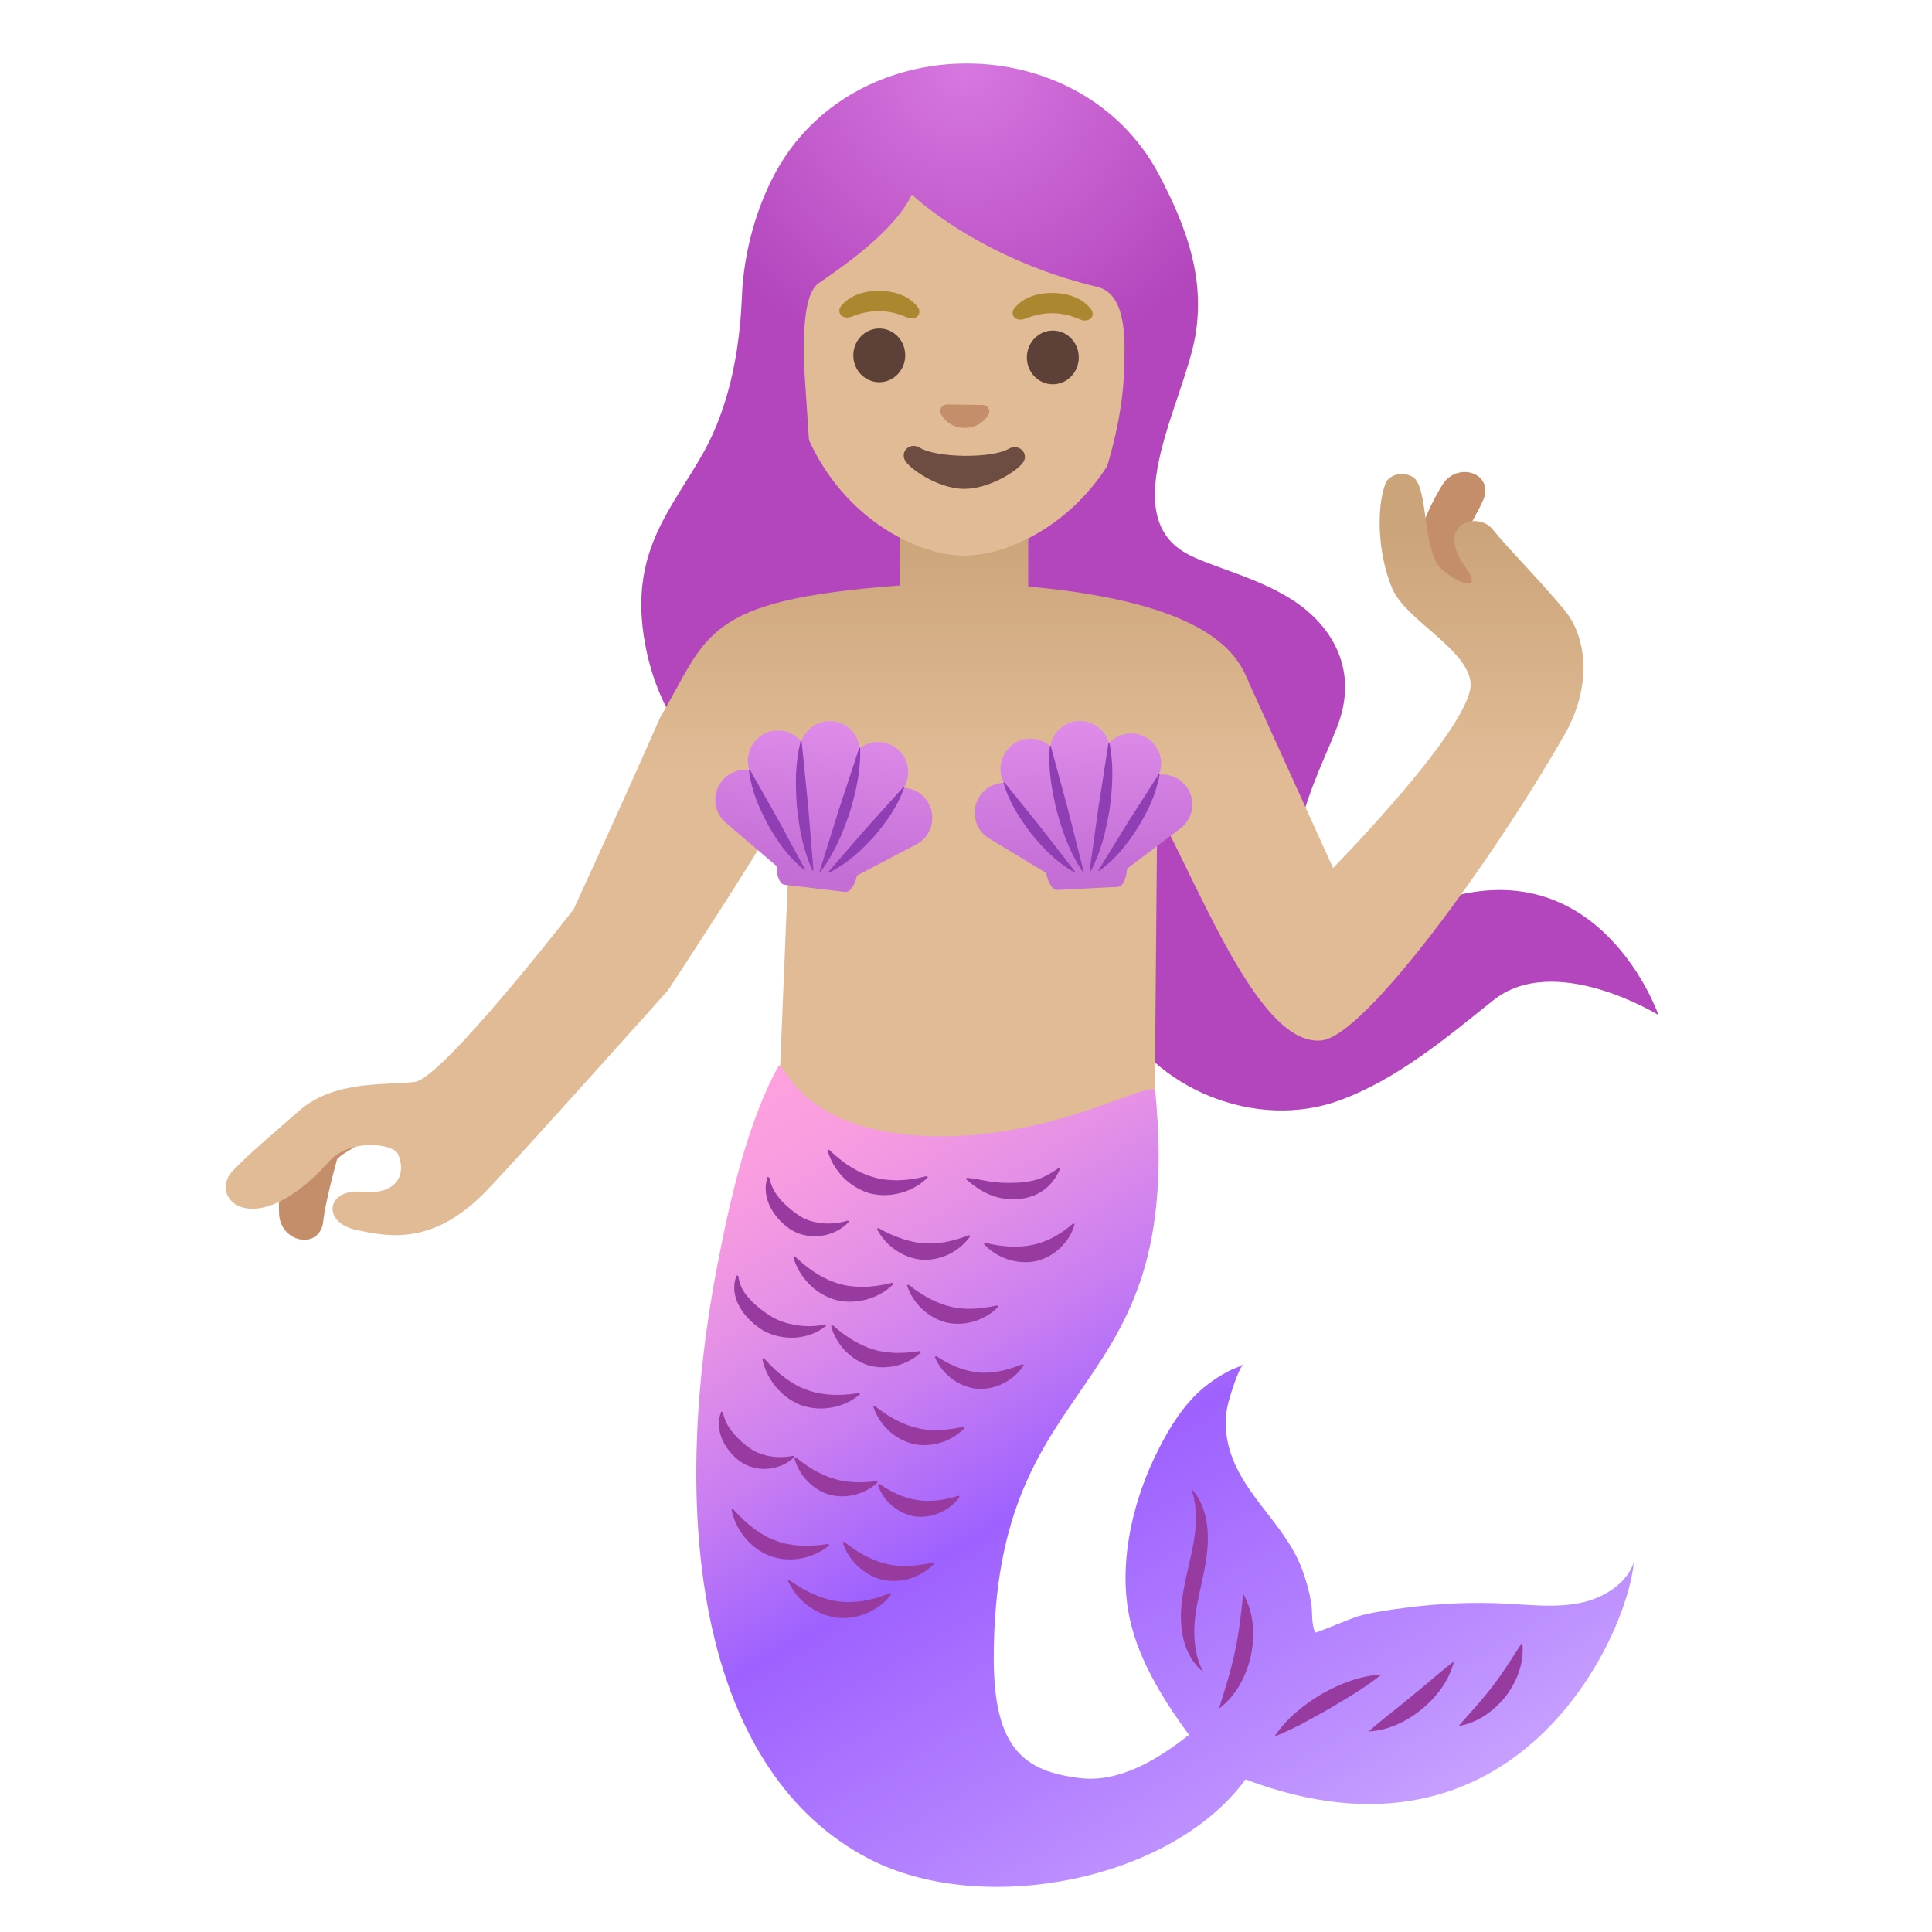 <svg enable-background="new 0 0 128 128" version="1.1" viewBox="0 0 128 128" xmlns="http://www.w3.org/2000/svg"><radialGradient id="a" cx="63.958" cy="125.58" r="20.279" gradientTransform="matrix(1 0 0 -1 0 130)" gradientUnits="userSpaceOnUse"><stop stop-color="#D777E0" offset=".005"/><stop stop-color="#B346BD" offset="1"/></radialGradient><path d="m87 60c-3-3 0.82-9.51 1.74-12.26 1.11-3.32-0.36-6.04-2.74-7.74-2.46-1.75-5.88-2.44-7.48-3.38-4.52-2.62-0.09-9.98 0.67-14.35 0.67-3.85-0.6-7.28-2.4-10.69-5.19-9.84-20.34-9.84-25.52 0.05-1.17 2.24-1.88 4.83-2.08 7.35-0.09 1.1-0.04 6.4-2.55 10.94-2.06 3.71-4.86 6.46-3.99 12.21 1.78 11.73 14.37 14.48 18.42 14.14 1.89-0.16 4.64-0.69 6.31 0.28 4.25 2.47 4.38 6.16 6.45 10.37 2.59 5.27 9.42 8.01 14.93 5.98 3.8-1.4 6.99-4.08 10.15-6.61 4.09-3.29 10.97 0.96 10.97 0.96s-3.88-11.25-14.73-7.53c-4.11 1.41-5.15 3.28-8.15 0.28z" fill="url(#a)"/><path d="m27.02 73.43c-0.21-0.34-0.67-0.47-1.36-0.61-0.16-0.03-0.4-0.09-0.46-0.11-1.15-0.54-3.24 0.12-4.07 0.52-2.59 1.26-2.7 5.45-2.64 7.19 0.04 1.04 0.85 1.69 1.62 1.72h0.05c0.67 0 1.17-0.47 1.25-1.18 0.09-0.83 0.4-2.23 0.91-4.12 0.19-0.38 2-1.29 2.87-1.73 1.51-0.76 1.79-0.93 1.88-1.25 0.04-0.14 0.02-0.32-0.05-0.43z" fill="#C48E6A"/><path d="m98.26 38.21c-0.13-0.08-0.27-0.15-0.41-0.21-0.17-0.08-0.33-0.15-0.48-0.26-0.53-0.4-0.61-1.24-0.46-1.84 0.11-0.42 0.39-0.92 0.68-1.45 0.24-0.44 0.49-0.89 0.7-1.38 0.28-0.66 0.06-1.32-0.54-1.63-0.66-0.34-1.66-0.18-2.19 0.68-0.87 1.42-2.74 4.96-1.16 7.23 0.62 0.9 1.65 1.49 2.74 1.57 0.08 0.01 0.15 0.01 0.23 0.01 0.39 0 0.73-0.08 1.01-0.24 0.48-0.27 0.77-0.77 0.73-1.27-0.02-0.48-0.33-0.91-0.85-1.21z" fill="#C48E6A"/><linearGradient id="b" x1="59.933" x2="59.933" y1="31.984" y2="75.101" gradientUnits="userSpaceOnUse"><stop stop-color="#CCA47A" offset=".073"/><stop stop-color="#E0BB95" offset=".439"/></linearGradient><path d="m103.62 40.38c-2-2.38-3.67-3.99-4.71-5.29s-3.89-0.33-1.83 2.46c1.17 1.59-0.28 1.31-1.58 0.14s-0.82-5.55-1.95-6.12c-0.79-0.4-1.57-0.01-1.75 0.44-0.6 1.52-0.56 4.59 0.43 6.96 0.88 2.11 4.98 4 5.2 6.26 0.26 2.74-9.11 12.28-9.11 12.28s-4.06-8.94-5.56-12.25c-0.6-1.33-1.71-5.25-14.64-6.4v-3.91h-8.5v3.84c-13.14 0.96-12.67 3.32-15.87 8.72-2.54 5.78-5.75 12.74-5.75 12.74s-8.69 11.21-10.52 11.43c-1.84 0.23-5.32-0.14-7.65 1.9-1.33 1.17-3.49 3-4.42 4-1.67 1.79 1.43 4.9 6.38-0.62 1.42-1.58 4.29-1.18 4.58-0.5 0.62 1.46-0.21 2.73-2.38 2.5-2.33-0.25-2.75 2.04-0.33 2.54 2.03 0.42 5.02 1.08 8.58-2.62 2.25-2.34 12-13.25 12-13.25s5.59-8.44 8.19-13l-0.77 18.71 3.34 4.66c1.99 1.12 9.87 5.81 12 5l9.5-7.67 0.17-19.67c3.19 6.02 6.9 15.71 10.9 15.27 2.88-0.32 11.27-11.85 16.08-20.25 1.81-3.15 1.54-6.44-0.03-8.3z" fill="url(#b)"/><path d="m64.15 8.46c6.08 0.08 11.65 4.67 11.53 14.25-0.1 7.7-4.92 12.19-9.09 13.61-0.99 0.34-1.95 0.5-2.8 0.49-0.84-0.01-1.79-0.2-2.77-0.56-4.14-1.51-8.86-6.13-8.76-13.84 0.13-9.57 5.82-14.02 11.89-13.95z" fill="#E0BB95"/><path d="m49.36 26.85c1.04-5.33 0.53-7.24 0.88-9.18 0.3-1.65 1.92-12.53 13.93-12.38 13.72 0.17 13.26 12.74 13.26 12.74l-0.12 4.48s-0.36 2.65-1.87 5.75-3.01 5.26-3.01 5.26 1.99-4.69 2.04-9.15c0.01-1.03 0.39-4.85-1.76-5.36-7.88-1.87-12.3-6.12-12.3-6.12-1.19 2.52-4.86 4.96-6.18 5.88-1.08 0.76-0.97 3.95-0.97 5.3l0.41 6.2c-1.25-0.84-3.64-2-4.31-3.42z" fill="url(#a)"/><path d="m62.58 26.83c0.04-0.01 0.08-0.02 0.11-0.03l2.47 0.03c0.04 0 0.07 0.01 0.11 0.03 0.22 0.09 0.34 0.33 0.23 0.57s-0.61 0.93-1.6 0.92-1.47-0.71-1.58-0.96c-0.09-0.24 0.03-0.47 0.26-0.56z" fill="#C48E6A"/><path d="m60.95 29.67c1.1 0.67 4.75 0.72 5.87 0.07 0.64-0.37 1.29 0.22 1.02 0.8-0.27 0.57-2.27 1.87-3.99 1.85s-3.67-1.37-3.92-1.94c-0.26-0.6 0.39-1.17 1.02-0.78z" fill="#6D4C41"/><g fill="#5D4037"><ellipse transform="matrix(.013 -1 1 .013 45.165 93.083)" cx="69.71" cy="23.68" rx="1.78" ry="1.72"/><ellipse transform="matrix(.013 -1 1 .013 33.967 81.458)" cx="58.22" cy="23.53" rx="1.78" ry="1.72"/></g><g fill="#AB872F"><path d="m67.19 20.44c0.33-0.43 1.1-1.05 2.57-1.03s2.22 0.66 2.54 1.1c0.14 0.19 0.1 0.42 0 0.55-0.1 0.12-0.37 0.24-0.67 0.13s-0.89-0.42-1.89-0.44c-0.99 0-1.59 0.29-1.9 0.39s-0.58-0.02-0.67-0.15c-0.09-0.14-0.13-0.36 0.02-0.55z"/><path d="m55.71 20.3c0.33-0.43 1.1-1.05 2.57-1.03s2.22 0.66 2.54 1.1c0.14 0.19 0.1 0.42 0 0.55-0.1 0.12-0.37 0.24-0.67 0.13s-0.89-0.42-1.89-0.44c-0.99 0-1.59 0.29-1.9 0.39s-0.58-0.02-0.67-0.15c-0.1-0.14-0.13-0.36 0.02-0.55z"/></g><linearGradient id="e" x1="55.236" x2="89.044" y1="61.526" y2="3.449" gradientTransform="matrix(1 0 0 -1 0 130)" gradientUnits="userSpaceOnUse"><stop stop-color="#FFA1DE" offset="0"/><stop stop-color="#F99DE0" offset=".085"/><stop stop-color="#E691E6" offset=".204"/><stop stop-color="#C87DF1" offset=".343"/><stop stop-color="#9F62FF" offset=".496"/><stop stop-color="#9E61FF" offset=".5"/><stop stop-color="#B98AFF" offset=".811"/><stop stop-color="#CBA6FF" offset="1"/></linearGradient><path d="m105.24 106.06c-0.2 0.06-0.4 0.11-0.61 0.15-1.56 0.31-3.16 0.12-4.75 0.04-2.23-0.12-4.47-0.03-6.68 0.26-1.09 0.14-2.23 0.29-3.29 0.59-0.26 0.08-2.72 1.09-2.75 1.06-0.3-0.43-0.19-1.42-0.29-1.98-0.13-0.76-0.34-1.51-0.61-2.23-1-2.65-3.3-4.41-4.44-6.95-0.53-1.18-0.78-2.54-0.5-3.81 0.15-0.68 0.7-2.44 1.07-2.84-0.19 0.2-0.59 0.29-0.83 0.41-0.65 0.32-1.26 0.72-1.82 1.18-1.32 1.11-2.24 2.61-3.01 4.13-1.59 3.13-2.56 7.04-2 10.55 0.49 3.05 2.24 5.85 4.04 8.32-2.08 1.65-4.61 3.16-7.17 2.87-3.72-0.43-5.76-1.93-5.76-7.93 0-19.75 12.74-16.44 10.7-37.56-0.1-1.01-6.73 3.31-15.2 2.94-8.73-0.39-9.42-5.25-9.77-4.62-2.1 3.82-3.27 9.12-4.08 13.38-3.31 17.46-0.8 33.46 10.06 39.12 7.49 3.9 20.05 1.49 24.97-5.25 18.01 6.81 25.31-9.58 25.72-14.36-0.44 1.26-1.67 2.12-3 2.53z" fill="url(#e)"/><path d="m50.97 78.02c0.16 0.75 0.49 1.18 0.84 1.57 0.37 0.38 0.77 0.72 1.2 0.98 0.35 0.24 0.8 0.38 1.32 0.46 0.53 0.06 1.11 0.05 1.84-0.16l0.08 0.07c-0.94 1.02-2.6 1.28-3.82 0.55-0.58-0.38-1.07-0.89-1.39-1.51-0.32-0.61-0.42-1.36-0.18-2.01l0.11 0.05z" fill="#983BA1"/><path d="m58.19 81.36c0.62 0.35 1.13 0.56 1.61 0.72 0.48 0.15 0.92 0.26 1.35 0.28 0.43 0.05 0.87 0.01 1.37-0.05 0.5-0.09 1.02-0.22 1.68-0.48l0.09 0.06c-0.71 1.03-1.97 1.65-3.23 1.57-1.26-0.12-2.4-0.94-2.96-2.04l0.09-0.06z" fill="#983BA1"/><path d="m60.2 85.12c0.56 0.44 1.02 0.73 1.47 0.96 0.45 0.22 0.87 0.39 1.29 0.48 0.41 0.12 0.86 0.15 1.36 0.15 0.5-0.01 1.04-0.07 1.74-0.22l0.08 0.08c-0.86 0.9-2.2 1.33-3.44 1.05-1.23-0.31-2.23-1.29-2.61-2.47l0.11-0.03z" fill="#983BA1"/><path d="m65.25 82.33c0.69 0.17 1.23 0.24 1.74 0.26 0.5 0.01 0.96-0.01 1.38-0.11 0.42-0.07 0.84-0.23 1.29-0.44 0.44-0.23 0.9-0.51 1.43-0.98l0.11 0.03c-0.32 1.21-1.36 2.2-2.6 2.47-1.25 0.24-2.58-0.22-3.42-1.15l0.07-0.08z" fill="#983BA1"/><path d="m48.92 84.55c0.1 0.81 0.48 1.22 0.86 1.64 0.39 0.39 0.87 0.76 1.34 1.04 0.43 0.27 0.96 0.44 1.55 0.55 0.59 0.1 1.22 0.13 2-0.03l0.07 0.08c-1.14 0.95-2.86 1.04-4.16 0.33-0.63-0.38-1.18-0.9-1.56-1.54-0.37-0.63-0.52-1.45-0.2-2.13l0.1 0.06z" fill="#983BA1"/><path d="m55.18 87.81c0.54 0.47 0.98 0.78 1.42 1.04 0.44 0.24 0.85 0.44 1.26 0.55 0.41 0.14 0.85 0.19 1.35 0.23 0.5 0.02 1.05-0.01 1.75-0.12l0.07 0.08c-0.9 0.86-2.27 1.21-3.49 0.87-1.21-0.38-2.16-1.41-2.48-2.61l0.12-0.04z" fill="#983BA1"/><path d="m62.03 89.85c0.59 0.38 1.06 0.61 1.51 0.78 0.46 0.15 0.87 0.27 1.27 0.29 0.4 0.06 0.82 0.02 1.3-0.05 0.48-0.09 0.98-0.22 1.63-0.49l0.09 0.06c-0.65 1.02-1.88 1.67-3.12 1.57-1.24-0.14-2.32-1-2.78-2.12l0.1-0.04z" fill="#983BA1"/><path d="m47.89 93.55c0.14 0.71 0.45 1.1 0.75 1.47 0.32 0.35 0.67 0.68 1.05 0.93 0.29 0.23 0.68 0.38 1.15 0.5 0.47 0.09 1 0.14 1.71 0l0.08 0.08c-0.91 0.9-2.47 1.06-3.56 0.32-0.52-0.38-0.95-0.88-1.21-1.46s-0.33-1.28-0.07-1.87l0.1 0.03z" fill="#983BA1"/><path d="m52.73 96.56c0.53 0.42 0.95 0.7 1.35 0.92 0.41 0.21 0.78 0.38 1.15 0.48 0.36 0.13 0.76 0.18 1.22 0.23 0.46 0.03 0.96 0.02 1.63-0.06l0.07 0.08c-0.83 0.79-2.1 1.12-3.23 0.81-1.12-0.35-2-1.31-2.29-2.42l0.1-0.04z" fill="#983BA1"/><path d="m58.25 98.31c0.55 0.37 0.98 0.59 1.39 0.76 0.41 0.15 0.77 0.27 1.13 0.31 0.35 0.07 0.73 0.06 1.17 0.04 0.44-0.04 0.92-0.12 1.55-0.32l0.09 0.07c-0.65 0.91-1.82 1.45-2.97 1.3-1.14-0.19-2.1-1.04-2.46-2.11l0.1-0.05z" fill="#983BA1"/><path d="m54.92 76.17c0.56 0.53 1.05 0.9 1.54 1.2 0.49 0.29 0.97 0.51 1.45 0.63 0.47 0.15 0.99 0.19 1.56 0.2 0.57-0.01 1.18-0.09 1.93-0.28l0.08 0.08c-0.98 0.98-2.49 1.41-3.86 1.06-1.36-0.39-2.43-1.53-2.8-2.86l0.1-0.03z" fill="#983BA1"/><path d="m64.07 78.03c0.72 0.08 1.29 0.23 1.79 0.29 0.5 0.05 0.93 0.06 1.43 0.04 0.47-0.01 0.89-0.07 1.34-0.19 0.44-0.13 0.92-0.37 1.5-0.78l0.1 0.04c-0.23 0.57-0.61 1.09-1.13 1.45-0.51 0.36-1.14 0.54-1.76 0.57s-1.25-0.07-1.82-0.32-1.07-0.62-1.53-1.01l0.08-0.09z" fill="#983BA1"/><path d="m52.65 83.23c0.56 0.53 1.05 0.9 1.54 1.2 0.49 0.29 0.97 0.51 1.45 0.63 0.47 0.15 0.99 0.19 1.56 0.2 0.57-0.01 1.18-0.09 1.93-0.28l0.08 0.08c-0.98 0.98-2.49 1.41-3.86 1.06-1.36-0.39-2.43-1.53-2.8-2.86l0.1-0.03z" fill="#983BA1"/><path d="m57.97 93.16c0.56 0.44 1.02 0.73 1.47 0.96 0.45 0.22 0.87 0.39 1.29 0.48 0.41 0.12 0.86 0.15 1.36 0.15 0.5-0.01 1.04-0.07 1.74-0.22l0.08 0.08c-0.86 0.9-2.2 1.33-3.44 1.05-1.23-0.31-2.23-1.29-2.61-2.47l0.11-0.03z" fill="#983BA1"/><path d="m50.61 89.99c0.52 0.57 0.97 0.98 1.44 1.33 0.47 0.33 0.92 0.6 1.39 0.75 0.46 0.19 0.97 0.28 1.54 0.33 0.57 0.04 1.18 0.01 1.94-0.11l0.07 0.08c-1.06 0.9-2.6 1.2-3.93 0.72-1.32-0.51-2.29-1.73-2.56-3.09l0.11-0.01z" fill="#983BA1"/><path d="m55.94 102.16c0.56 0.44 1.02 0.73 1.47 0.96 0.45 0.22 0.87 0.39 1.29 0.48 0.41 0.12 0.86 0.15 1.36 0.15 0.5-0.01 1.04-0.07 1.74-0.22l0.08 0.08c-0.86 0.9-2.2 1.33-3.44 1.05-1.23-0.31-2.23-1.29-2.61-2.47l0.11-0.03z" fill="#983BA1"/><path d="m48.57 99.99c0.52 0.57 0.97 0.98 1.44 1.33 0.47 0.33 0.92 0.6 1.39 0.75 0.46 0.19 0.97 0.28 1.54 0.33 0.57 0.04 1.18 0.01 1.94-0.11l0.07 0.08c-1.06 0.9-2.6 1.2-3.93 0.72-1.32-0.51-2.29-1.73-2.56-3.09l0.11-0.01z" fill="#983BA1"/><path d="m52.29 104.69c0.63 0.44 1.17 0.74 1.7 0.97 0.53 0.21 1.03 0.38 1.53 0.43 0.49 0.09 1.01 0.06 1.58-0.01 0.56-0.09 1.15-0.24 1.87-0.54l0.09 0.07c-0.83 1.11-2.28 1.74-3.68 1.56-1.4-0.21-2.62-1.18-3.18-2.45l0.09-0.03z" fill="#983BA1"/><path d="m84.44 115.05c0.79-1.2 1.91-2.09 3.11-2.81 1.22-0.69 2.54-1.21 3.98-1.3-1.12 0.9-2.28 1.56-3.43 2.25-1.18 0.66-2.32 1.33-3.66 1.86z" fill="#983BA1"/><path d="m90.68 114.71c0.98-0.87 1.92-1.55 2.83-2.32 0.93-0.74 1.78-1.53 2.82-2.32-0.32 1.28-1.14 2.35-2.13 3.17-1 0.81-2.21 1.41-3.52 1.47z" fill="#983BA1"/><path d="m96.64 114.35c0.83-0.95 1.58-1.75 2.26-2.65 0.69-0.89 1.26-1.82 1.95-2.89 0.17 1.27-0.32 2.54-1.07 3.55-0.79 0.99-1.88 1.79-3.14 1.99z" fill="#983BA1"/><path d="m80.76 113.2c0.41-1.33 0.8-2.51 1.05-3.75 0.28-1.24 0.4-2.47 0.56-3.85 0.7 1.23 0.79 2.71 0.51 4.08-0.3 1.36-0.99 2.68-2.12 3.52z" fill="#983BA1"/><path d="m79.7 110.75c-0.86-0.67-1.31-1.8-1.42-2.89-0.13-1.11 0.06-2.21 0.27-3.23 0.45-2.04 1.05-3.93 0.39-5.98 0.75 0.79 1.05 1.95 1.08 3.03 0.04 1.11-0.19 2.17-0.4 3.18-0.23 1.01-0.45 1.98-0.49 2.96-0.03 0.98 0.08 1.97 0.57 2.93z" fill="#983BA1"/><linearGradient id="d" x1="-1.622" x2="-1.622" y1="-30.365" y2="-40.925" gradientTransform="matrix(.994 .113 .113 -.994 60.254 17.878)" gradientUnits="userSpaceOnUse"><stop stop-color="#DE8BE9" offset=".005"/><stop stop-color="#C36DD5" offset="1"/></linearGradient><path d="m47.87 51.69c0.44-0.51 1.11-0.77 1.78-0.68-0.15-0.44-0.13-0.92 0.04-1.35 0.19-0.49 0.57-0.88 1.06-1.1 0.32-0.14 0.67-0.19 1.02-0.15 0.52 0.06 0.99 0.32 1.32 0.72 0.29-0.87 1.16-1.44 2.11-1.34s1.66 0.87 1.76 1.78c0.4-0.31 0.92-0.46 1.44-0.4 0.35 0.04 0.68 0.17 0.96 0.38 0.43 0.32 0.71 0.78 0.79 1.31 0.07 0.47-0.03 0.93-0.27 1.33 0.04 0 0.08 0.01 0.12 0.01 0.66 0.08 1.24 0.47 1.54 1.06 0.25 0.47 0.29 1.01 0.14 1.52-0.16 0.51-0.51 0.92-0.98 1.17l-3.93 2.06c-0.06 0.35-0.21 0.67-0.44 0.94-0.09 0.1-0.22 0.16-0.36 0.14l-3.97-0.47c-0.14-0.01-0.26-0.1-0.32-0.22-0.17-0.31-0.24-0.66-0.22-1.01l-3.37-2.88c-0.84-0.72-0.94-1.98-0.22-2.82z" fill="url(#d)"/><path d="m53.26 57.62c-1.05-0.85-1.76-1.89-2.38-2.98-0.59-1.11-1.1-2.26-1.26-3.6v-0.01c0-0.02 0.01-0.04 0.03-0.04 0.01 0 0.03 0.01 0.04 0.02l1.85 3.27 1.79 3.31c0.01 0.02 0 0.04-0.01 0.05-0.02 0-0.04-0.01-0.06-0.02z" fill="#903EB3"/><path d="m53.83 57.67c-0.63-1.38-0.88-2.79-1.03-4.21-0.11-1.42-0.13-2.86 0.24-4.33v-0.01c0.01-0.02 0.03-0.03 0.04-0.03s0.03 0.02 0.03 0.03l0.43 4.26 0.35 4.27c0 0.02-0.01 0.04-0.03 0.04s-0.03-0.01-0.04-0.02h0.01z" fill="#903EB3"/><path d="m56.99 49.58c0.04 1.51-0.28 2.9-0.7 4.27-0.46 1.35-1 2.67-1.91 3.88l-0.01 0.01c-0.01 0.02-0.03 0.02-0.05 0.01-0.01-0.01-0.02-0.03-0.01-0.04l1.27-4.08 1.34-4.06c0.01-0.02 0.03-0.03 0.05-0.02 0.01 0.01 0.03 0.02 0.03 0.03h-0.01z" fill="#903EB3"/><path d="m59.9 52.2c-0.45 1.27-1.19 2.28-2 3.23-0.84 0.92-1.76 1.78-2.96 2.38l-0.01 0.01c-0.02 0.01-0.04 0-0.05-0.02-0.01-0.01 0-0.03 0.01-0.04l2.45-2.83 2.51-2.78c0.01-0.01 0.04-0.02 0.05 0 0.01 0.01 0.01 0.03 0.01 0.04l-0.01 0.01z" fill="#903EB3"/><linearGradient id="c" x1="88.26" x2="88.26" y1="121.16" y2="110.6" gradientTransform="matrix(.999 -.051 -.051 -.999 -10.45 173.38)" gradientUnits="userSpaceOnUse"><stop stop-color="#DE8BE9" offset=".005"/><stop stop-color="#C36DD5" offset="1"/></linearGradient><path d="m64.86 52.82c0.35-0.58 0.97-0.94 1.65-0.96-0.22-0.41-0.28-0.88-0.18-1.34 0.11-0.52 0.42-0.97 0.86-1.26 0.29-0.19 0.63-0.3 0.98-0.32 0.52-0.03 1.03 0.16 1.42 0.49 0.15-0.9 0.91-1.62 1.86-1.66s1.78 0.58 2.02 1.46c0.35-0.38 0.84-0.61 1.36-0.64 0.35-0.02 0.7 0.06 1.01 0.22 0.47 0.24 0.82 0.65 0.99 1.16 0.14 0.45 0.13 0.92-0.05 1.35 0.04 0 0.08-0.01 0.12-0.01 0.66-0.03 1.29 0.26 1.69 0.79 0.32 0.42 0.46 0.95 0.38 1.48-0.07 0.53-0.35 0.99-0.77 1.31l-3.54 2.67c0 0.35-0.1 0.69-0.29 1-0.07 0.12-0.2 0.19-0.33 0.2l-3.98 0.2c-0.14 0.01-0.27-0.05-0.35-0.16-0.21-0.28-0.35-0.61-0.39-0.96l-3.79-2.29c-0.94-0.57-1.24-1.79-0.67-2.73z" fill="url(#c)"/><path d="m71.15 57.78c-1.17-0.67-2.04-1.58-2.83-2.55-0.76-1-1.45-2.05-1.83-3.35v-0.01c-0.01-0.02 0-0.04 0.02-0.04 0.01 0 0.03 0 0.04 0.01l2.36 2.93 2.31 2.97c0.01 0.02 0.01 0.04-0.01 0.05-0.01 0.01-0.03 0.01-0.04 0l-0.02-0.01z" fill="#903EB3"/><path d="m71.72 57.74c-0.85-1.25-1.32-2.61-1.7-3.98-0.34-1.39-0.59-2.8-0.47-4.31v-0.01c0-0.02 0.02-0.03 0.04-0.03s0.03 0.01 0.03 0.03l1.12 4.13 1.05 4.15c0 0.02-0.01 0.04-0.03 0.04-0.01 0-0.03 0-0.04-0.02z" fill="#903EB3"/><path d="m73.51 49.24c0.29 1.48 0.2 2.91 0.01 4.33-0.23 1.41-0.55 2.8-1.25 4.14l-0.01 0.01c-0.01 0.02-0.03 0.03-0.05 0.01-0.01-0.01-0.02-0.02-0.02-0.04l0.59-4.24 0.66-4.23c0-0.02 0.02-0.03 0.04-0.03s0.03 0.01 0.03 0.03v0.02z" fill="#903EB3"/><path d="m76.82 51.35c-0.24 1.33-0.8 2.44-1.45 3.51-0.68 1.05-1.44 2.04-2.53 2.83l-0.01 0.01c-0.02 0.01-0.04 0.01-0.05-0.01-0.01-0.01-0.01-0.03 0-0.04l1.96-3.19 2.02-3.15c0.01-0.02 0.03-0.02 0.05-0.01 0.01 0.01 0.02 0.02 0.02 0.04l-0.01 0.01z" fill="#903EB3"/></svg>
